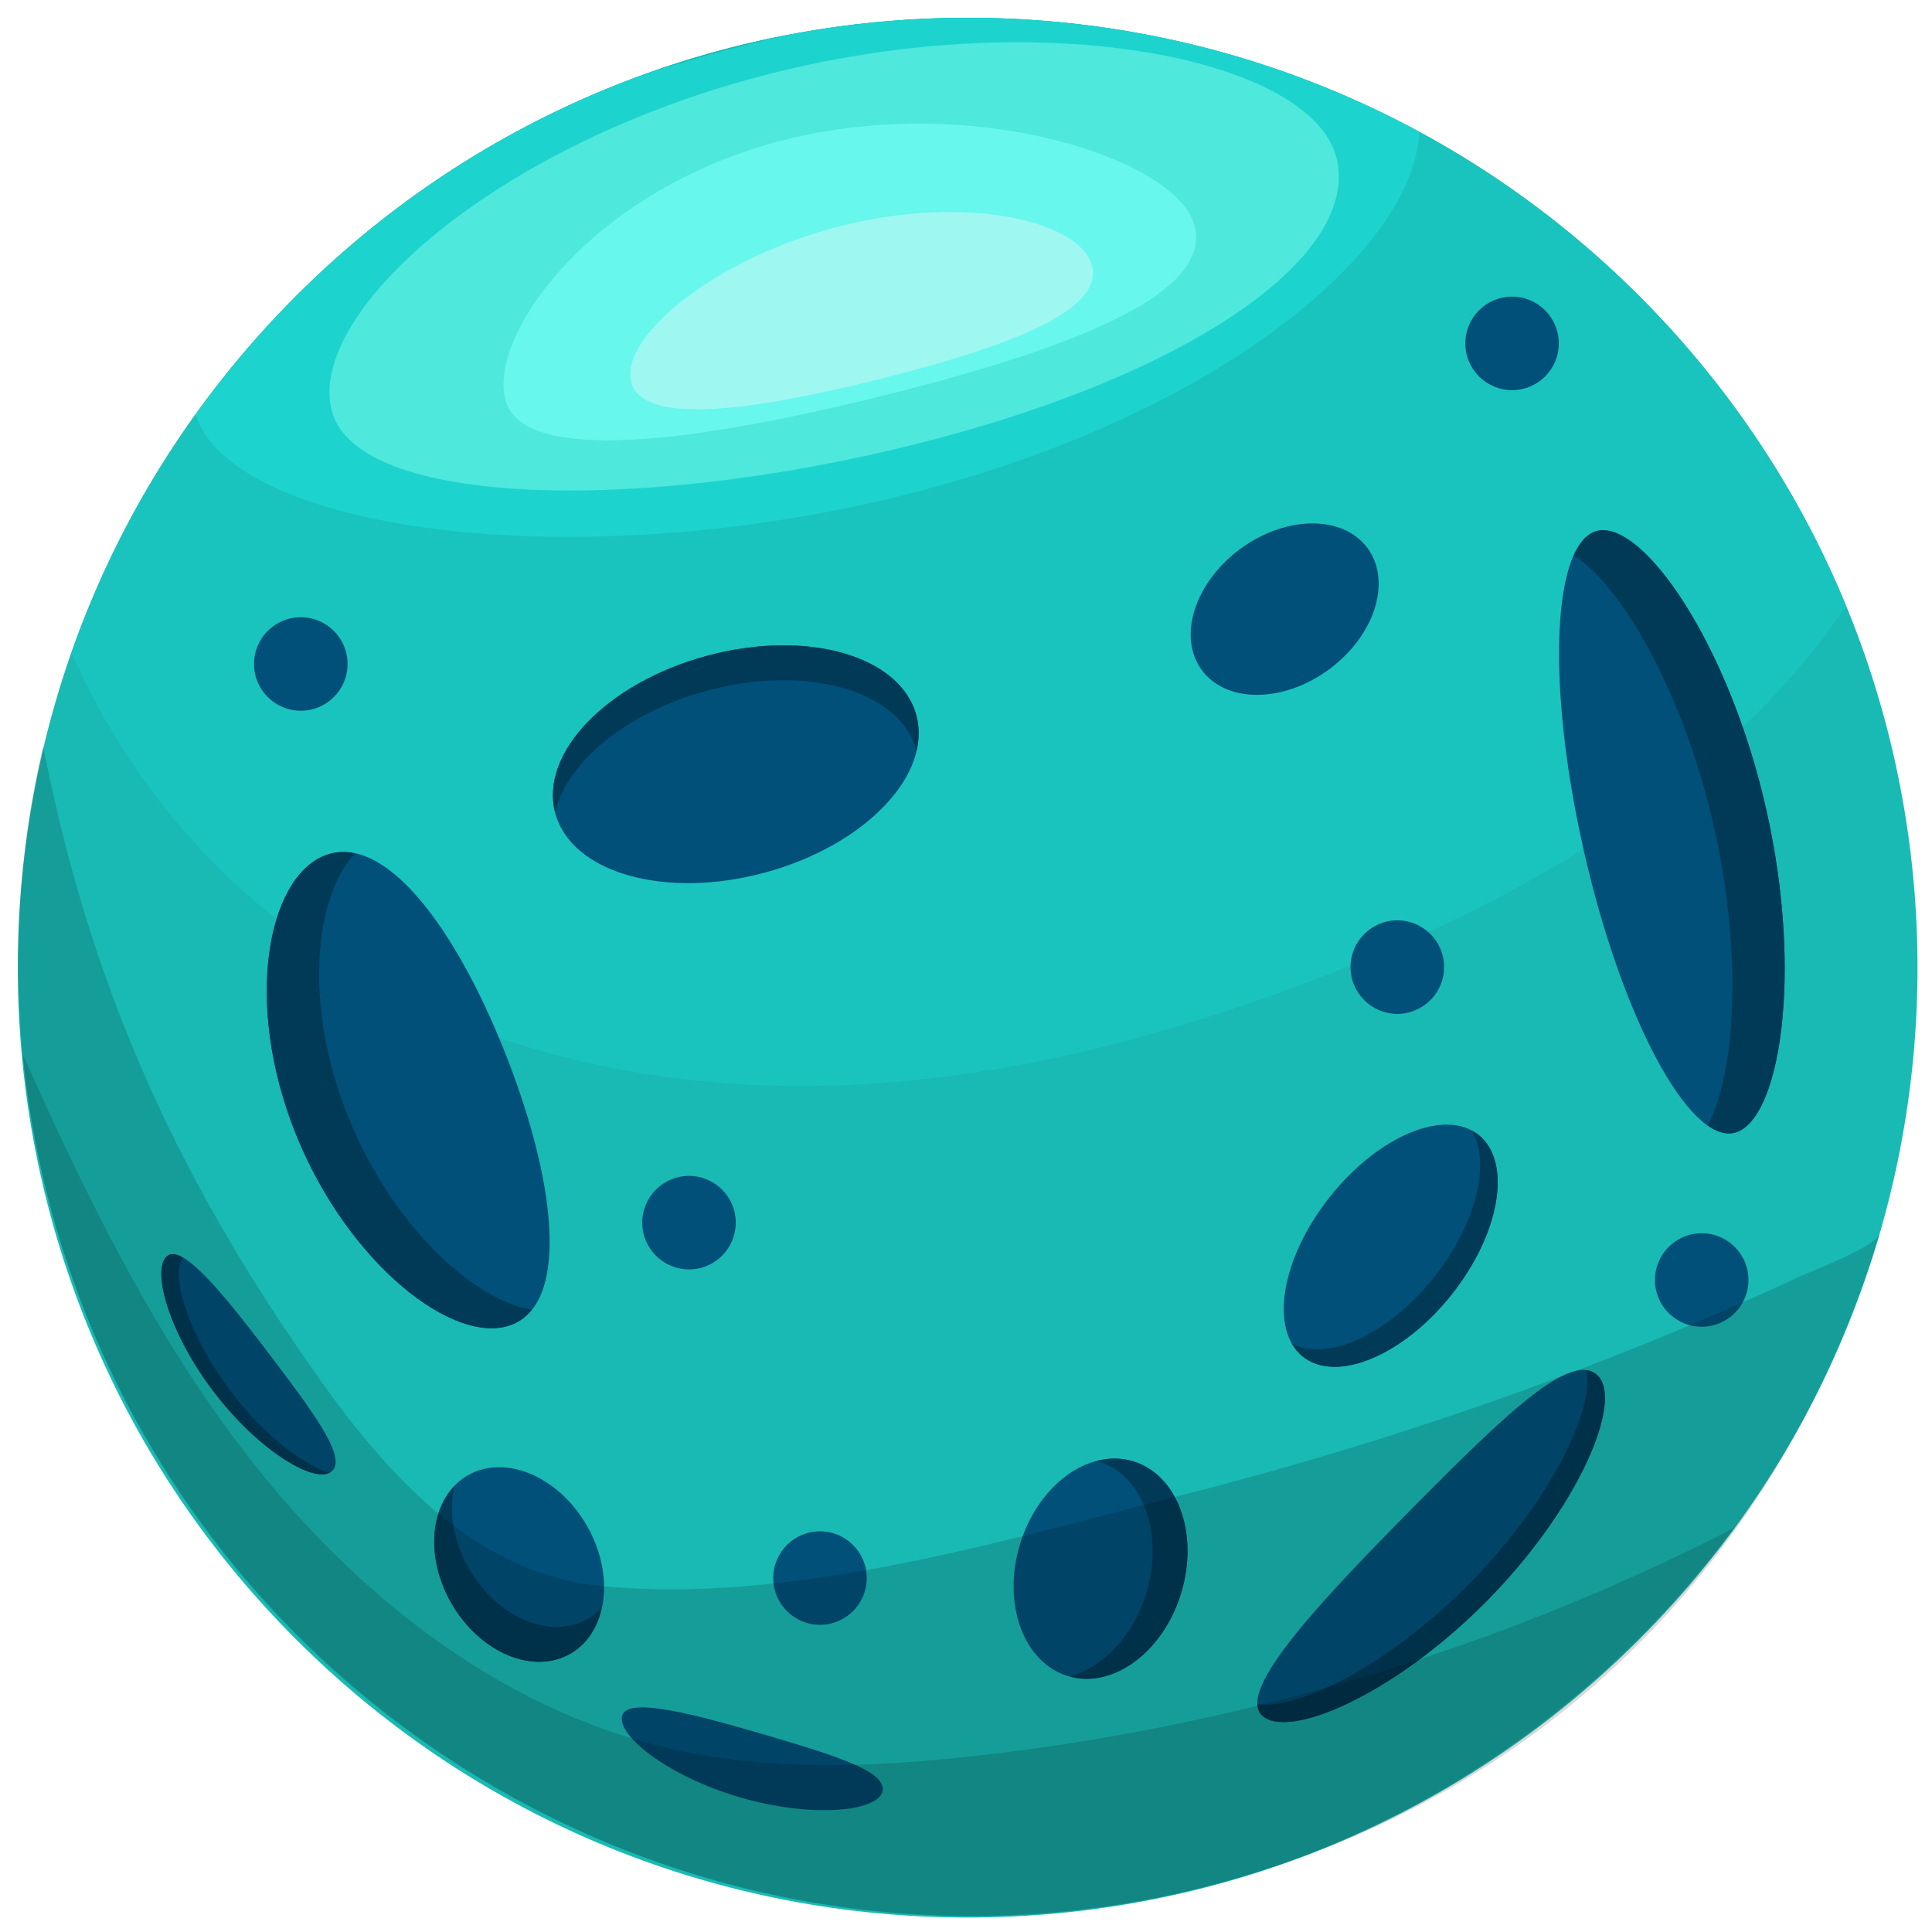 <svg width="50" height="50" viewBox="0 0 50 50" fill="none" xmlns="http://www.w3.org/2000/svg">
<path d="M42.425 42.425C52.025 32.825 52.025 17.261 42.425 7.66C32.825 -1.94 17.26 -1.94 7.66 7.66C-1.94 17.261 -1.94 32.825 7.66 42.425C17.26 52.026 32.825 52.026 42.425 42.425Z" fill="#19BAB4"/>
<path d="M1.853 16.884C5.218 7.319 14.327 0.46 25.043 0.46C35.307 0.46 44.097 6.752 47.779 15.687C44.725 20.175 39.684 23.121 34.575 25.136C30.05 26.921 25.245 28.161 20.382 28.103C15.518 28.045 10.577 26.607 6.824 23.512C4.673 21.737 2.966 19.44 1.853 16.884Z" fill="#1AC4BE"/>
<path d="M45.708 20.939C46.684 25.242 46.051 29.052 44.878 29.318C43.704 29.584 41.962 26.312 40.987 22.009C40.011 17.707 40.172 14.004 41.345 13.737C42.519 13.472 44.733 16.637 45.708 20.939Z" fill="#005079"/>
<path d="M45.708 20.939C44.733 16.637 42.518 13.472 41.345 13.737C41.091 13.795 40.886 14.023 40.728 14.376C41.936 15.123 43.559 17.876 44.355 21.39C45.121 24.767 44.894 27.833 44.194 29.128C44.435 29.296 44.666 29.367 44.878 29.319C46.051 29.052 46.684 25.242 45.708 20.939Z" fill="#003A57"/>
<path d="M38.468 41.444C36.067 43.871 33.318 45.043 32.656 44.389C31.994 43.734 34.229 41.38 36.63 38.953C39.031 36.527 40.688 34.947 41.35 35.602C42.012 36.257 40.868 39.018 38.468 41.444Z" fill="#005079"/>
<path d="M41.35 35.602C41.267 35.519 41.168 35.472 41.054 35.458C41.279 36.437 40.142 38.845 38.017 40.993C35.913 43.119 33.543 44.282 32.543 44.097C32.547 44.214 32.581 44.314 32.656 44.389C33.318 45.043 36.067 43.87 38.468 41.444C40.869 39.018 42.012 36.257 41.35 35.602Z" fill="#003A57"/>
<path d="M19.137 46.511C17.279 45.965 15.952 44.907 16.101 44.401C16.25 43.894 18.028 44.377 19.887 44.922C21.746 45.469 22.981 45.871 22.833 46.378C22.684 46.885 20.996 47.057 19.137 46.511Z" fill="#005079"/>
<path d="M5.519 36.003C4.349 34.459 3.911 32.82 4.333 32.501C4.754 32.182 5.896 33.627 7.066 35.172C8.236 36.716 8.99 37.774 8.569 38.093C8.148 38.412 6.689 37.547 5.519 36.003Z" fill="#005079"/>
<path d="M5.97 36.003C4.847 34.52 4.401 32.954 4.74 32.548C4.571 32.451 4.431 32.426 4.333 32.501C3.911 32.82 4.349 34.459 5.519 36.003C6.652 37.499 8.054 38.355 8.524 38.116C7.88 37.931 6.844 37.157 5.97 36.003Z" fill="#003A57"/>
<path d="M13.044 27.177C14.386 30.528 14.749 33.681 13.26 34.277C11.77 34.874 8.993 32.688 7.651 29.337C6.309 25.986 6.909 22.739 8.398 22.143C9.888 21.546 11.701 23.826 13.044 27.177Z" fill="#005079"/>
<path d="M9.004 28.886C7.846 25.997 8.136 23.189 9.192 22.087C8.92 22.028 8.655 22.04 8.399 22.143C6.909 22.739 6.308 25.986 7.651 29.337C8.994 32.688 11.77 34.873 13.26 34.277C13.463 34.196 13.628 34.063 13.765 33.892C12.229 33.65 10.121 31.675 9.004 28.886Z" fill="#003A57"/>
<path d="M15.185 39.478C15.92 40.752 15.733 42.237 14.767 42.795C13.8 43.353 12.42 42.773 11.685 41.499C10.95 40.226 11.137 38.741 12.104 38.183C13.07 37.625 14.45 38.205 15.185 39.478Z" fill="#005079"/>
<path d="M15.218 41.893C14.252 42.451 12.872 41.871 12.137 40.597C11.725 39.885 11.613 39.111 11.754 38.466C11.107 39.148 11.052 40.401 11.686 41.5C12.421 42.773 13.801 43.353 14.767 42.795C15.193 42.549 15.458 42.119 15.569 41.61C15.466 41.719 15.351 41.816 15.218 41.893Z" fill="#003A57"/>
<path d="M37.578 33.493C38.831 31.907 39.138 30.06 38.262 29.368C37.387 28.676 35.66 29.4 34.407 30.986C33.153 32.572 32.846 34.419 33.722 35.111C34.598 35.803 36.324 35.078 37.578 33.493Z" fill="#005079"/>
<path d="M38.26 29.368C38.21 29.328 38.156 29.294 38.1 29.264C38.58 30.111 38.206 31.672 37.124 33.041C35.942 34.536 34.341 35.265 33.428 34.764C33.504 34.898 33.599 35.016 33.719 35.111C34.595 35.803 36.321 35.078 37.575 33.493C38.829 31.907 39.135 30.06 38.26 29.368Z" fill="#003A57"/>
<path d="M17.831 32.852C18.5 32.852 19.041 32.31 19.041 31.642C19.041 30.974 18.5 30.432 17.831 30.432C17.163 30.432 16.621 30.974 16.621 31.642C16.621 32.31 17.163 32.852 17.831 32.852Z" fill="#005079"/>
<path d="M7.784 18.394C8.453 18.394 8.995 17.852 8.995 17.184C8.995 16.515 8.453 15.974 7.784 15.974C7.116 15.974 6.574 16.515 6.574 17.184C6.574 17.852 7.116 18.394 7.784 18.394Z" fill="#005079"/>
<path d="M39.132 10.097C39.8 10.097 40.342 9.555 40.342 8.887C40.342 8.219 39.8 7.677 39.132 7.677C38.464 7.677 37.922 8.219 37.922 8.887C37.922 9.555 38.464 10.097 39.132 10.097Z" fill="#005079"/>
<path d="M36.162 26.239C36.831 26.239 37.373 25.697 37.373 25.029C37.373 24.36 36.831 23.818 36.162 23.818C35.494 23.818 34.952 24.36 34.952 25.029C34.952 25.697 35.494 26.239 36.162 26.239Z" fill="#005079"/>
<path d="M44.04 34.336C44.709 34.336 45.25 33.795 45.25 33.126C45.25 32.458 44.709 31.916 44.04 31.916C43.372 31.916 42.83 32.458 42.83 33.126C42.83 33.795 43.372 34.336 44.04 34.336Z" fill="#005079"/>
<path d="M21.221 42.05C21.889 42.05 22.431 41.508 22.431 40.84C22.431 40.172 21.889 39.63 21.221 39.63C20.553 39.63 20.011 40.172 20.011 40.84C20.011 41.508 20.553 42.05 21.221 42.05Z" fill="#005079"/>
<path d="M34.394 17.325C33.21 18.196 31.736 18.203 31.102 17.342C30.469 16.48 30.916 15.076 32.1 14.204C33.285 13.333 34.759 13.326 35.393 14.187C36.026 15.049 35.579 16.453 34.394 17.325Z" fill="#005079"/>
<path d="M30.566 41.234C30.097 42.768 28.785 43.727 27.634 43.376C26.483 43.025 25.93 41.496 26.398 39.962C26.866 38.428 28.179 37.468 29.33 37.82C30.481 38.17 31.034 39.699 30.566 41.234Z" fill="#005079"/>
<path d="M29.331 37.82C29.02 37.725 28.699 37.729 28.385 37.81C28.399 37.814 28.414 37.815 28.428 37.82C29.579 38.171 30.132 39.7 29.664 41.234C29.322 42.355 28.529 43.166 27.678 43.387C28.818 43.701 30.104 42.75 30.566 41.234C31.035 39.7 30.481 38.171 29.331 37.82Z" fill="#003A57"/>
<path d="M19.805 22.58C22.385 21.878 24.135 20.054 23.714 18.506C23.292 16.958 20.86 16.273 18.28 16.975C15.7 17.677 13.95 19.501 14.371 21.049C14.792 22.597 17.225 23.282 19.805 22.58Z" fill="#005079"/>
<path d="M18.279 17.88C20.859 17.178 23.292 17.864 23.713 19.412C23.716 19.421 23.716 19.431 23.718 19.44C23.792 19.126 23.795 18.813 23.713 18.509C23.292 16.961 20.859 16.276 18.279 16.978C15.714 17.675 13.972 19.481 14.365 21.023C14.668 19.735 16.204 18.444 18.279 17.88Z" fill="#003A57"/>
<path d="M20.363 0.91C19.134 1.147 17.937 1.475 16.781 1.887C17.645 1.614 18.537 1.359 19.457 1.128C19.76 1.051 20.062 0.98 20.363 0.91Z" fill="#19BAB4"/>
<path d="M23.441 12.798C31.516 10.769 36.612 6.464 36.729 3.41C33.253 1.529 29.273 0.46 25.043 0.46C23.442 0.46 21.878 0.618 20.363 0.91C20.062 0.98 19.76 1.052 19.457 1.128C18.537 1.359 17.645 1.615 16.781 1.887C12.029 3.583 7.956 6.7 5.065 10.727C5.987 13.717 14.796 14.971 23.441 12.798Z" fill="#1CD4CD"/>
<path d="M34.587 4.079C35.219 6.592 30.899 9.685 23.717 11.49C16.536 13.294 9.213 13.127 8.581 10.614C7.95 8.1 12.808 3.698 19.99 1.893C27.171 0.088 33.956 1.565 34.587 4.079Z" fill="#4EE8DC"/>
<path d="M30.919 5.85C31.352 7.575 27.937 8.962 23.01 10.201C18.082 11.439 13.509 12.059 13.076 10.334C12.643 8.61 15.383 4.855 20.311 3.617C25.238 2.378 30.486 4.126 30.919 5.85Z" fill="#67F7ED"/>
<path d="M28.264 6.885C28.554 8.038 26.12 8.968 22.826 9.796C19.531 10.624 16.623 11.036 16.333 9.883C16.043 8.73 18.479 6.673 21.774 5.845C25.068 5.017 27.974 5.731 28.264 6.885Z" fill="#9EF7F1"/>
<g opacity="0.15">
<path d="M39.902 35.808C36.883 36.919 33.804 37.87 30.688 38.667C25.952 39.877 20.415 41.544 15.487 41.038C12.506 40.73 10.324 38.476 8.637 36.197C8.429 35.917 8.228 35.632 8.028 35.347C4.49 30.291 2.29 25.352 1.116 19.294C0.182 23.299 0.23 27.591 1.468 31.82C5.3 44.908 19.015 52.412 32.104 48.581C40.447 46.138 46.187 40.01 48.652 31.916C48.513 32.289 46.953 32.861 46.565 33.042C44.383 34.056 42.159 34.977 39.902 35.808Z" fill="black"/>
</g>
<g opacity="0.15">
<path d="M25.167 45.451C22.577 45.736 19.931 45.837 17.389 45.263C12.845 44.237 8.996 41.112 6.19 37.395C3.861 34.31 2.164 30.815 0.585 27.277C0.734 28.772 1.016 30.274 1.453 31.768C5.268 44.798 18.968 52.426 31.997 48.612C37.337 47.049 41.793 43.692 44.871 39.544C38.77 42.691 31.993 44.701 25.167 45.451Z" fill="black"/>
</g>
</svg>
